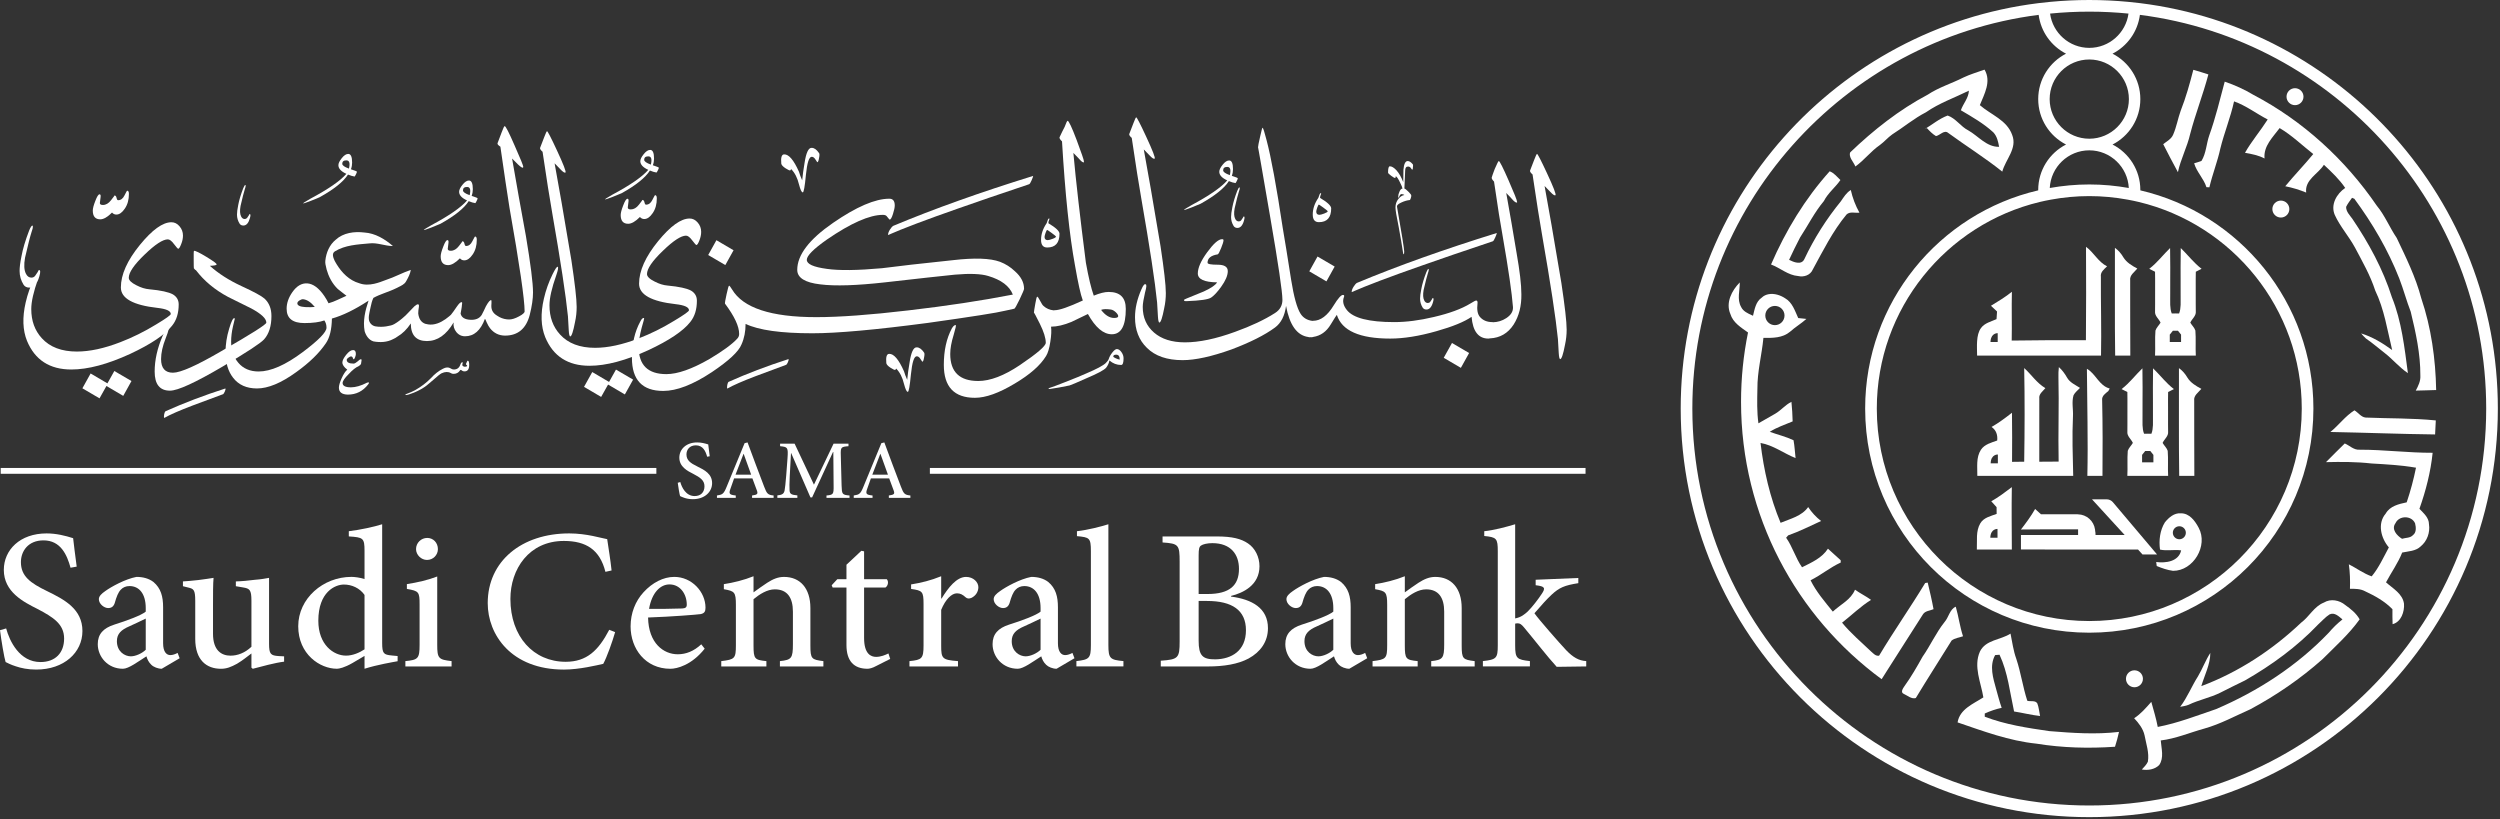 <svg width="644" height="211" viewBox="0 0 644 211" fill="none" xmlns="http://www.w3.org/2000/svg">
<rect x="0" y="0" width="644" height="211" fill="#333333" stroke="none"/>
<g clip-path="url(#clip0_548_6906)">
<path d="M148.548 79.066C148.548 80.34 148.423 81.633 148.126 82.973C147.657 85.434 147.235 86.664 146.895 86.664C146.704 86.664 146.575 86.152 146.513 85.137C146.384 82.973 146.302 81.742 146.302 81.484C145.77 76.184 144.411 67.254 142.227 54.715C141.61 51.234 140.786 46.035 139.766 39.098C139.259 38.652 139.044 38.312 139.13 38.082C139.341 37.465 139.704 36.555 140.192 35.324C140.571 34.305 140.825 33.797 140.911 33.797C141.083 33.797 141.931 35.43 143.458 38.719C145.153 42.367 145.895 44.277 145.665 44.445C145.45 44.574 145.005 44.316 144.349 43.598C144.157 43.383 143.669 42.875 142.864 42.07C143.841 47.289 145.282 55.625 147.192 67.059C148.083 73.019 148.548 77.031 148.548 79.066Z" fill="white"/>
<path d="M69.922 81.417C69.922 84.002 69.285 86.018 68.012 87.44C67.059 88.46 63.492 90.796 57.32 94.44C50.32 98.557 45.801 100.635 43.785 100.635C41.156 100.635 39.84 99.002 39.84 95.713C39.84 92.788 40.52 89.69 41.918 86.463C42.598 84.893 43.062 84.088 43.32 84.131C43.68 84.131 43.488 85.127 42.684 87.124C41.898 89.116 41.492 90.897 41.492 92.491C41.492 94.823 42.512 96.01 44.551 96.01C46.5 96.01 50.66 94.167 57.023 90.452C64.746 86.018 68.606 83.581 68.606 83.112C68.606 82.073 67.336 80.862 64.746 79.463C62.773 78.487 60.777 77.491 58.762 76.495C55.348 74.671 52.59 72.377 50.488 69.62C50.363 69.6 50.172 69.428 49.938 69.112C49.918 68.983 49.895 68.221 49.895 66.819C49.875 65.377 49.895 64.655 49.98 64.612C50.32 64.569 51.379 65.081 53.207 66.186C55.008 67.288 55.879 67.924 55.793 68.135C55.75 68.327 55.156 68.432 54.055 68.475C56.281 70.471 58.996 72.21 62.199 73.694C65.383 75.159 67.375 76.237 68.141 76.921C69.328 78.022 69.922 79.506 69.922 81.417Z" fill="white"/>
<path d="M10.133 71.203C9.594 73.117 8.742 74.09 7.559 74.09C6.902 74.09 6.406 73.852 6.078 73.356C5.391 72.25 5.047 71.07 5.047 69.797C5.047 68.898 5.195 67.656 5.523 66.059C5.883 64.098 6.543 61.898 7.484 59.445C7.844 58.547 8.145 58.102 8.352 58.102C8.426 58.129 8.473 58.234 8.473 58.398C8.473 58.684 8.367 59.117 8.156 59.684C7.77 60.867 7.199 63.098 6.453 66.371C6.125 68.195 6.199 69.59 6.691 70.531C7.02 71.188 7.484 71.516 8.098 71.516C8.457 71.516 8.77 71.383 9.023 71.086C9.176 70.875 9.398 70.547 9.699 70.098C9.848 69.738 9.969 69.559 10.059 69.559C10.418 69.559 10.461 70.098 10.133 71.203ZM47.133 60.688C47.133 61.387 46.984 62.129 46.664 62.914C46.367 63.68 46.113 64.082 45.902 64.082C45.797 64.082 45.434 63.68 44.82 62.875C44.227 62.066 43.695 61.66 43.23 61.66C41.957 61.66 39.961 62.957 37.246 65.586C34.531 68.195 33.172 70.191 33.172 71.551C33.172 72.184 33.832 72.844 35.168 73.5C36.312 74.098 37.414 74.434 38.477 74.519C41.445 74.793 43.461 75.242 44.543 75.836C45.52 76.43 46.031 77.277 46.031 78.422C46.031 80.648 45.477 82.477 44.332 83.894C42.508 86.231 38.902 88.648 33.555 91.152C27.742 93.824 22.672 95.184 18.363 95.184C12.809 95.184 8.988 92.723 6.953 87.801C5.848 85.062 5.723 81.773 6.613 77.914C7.121 75.707 7.863 73.606 8.859 71.59C9.539 70.234 9.965 69.598 10.176 69.684C10.387 69.766 10.281 70.488 9.793 71.891C8.648 75.137 8.055 77.699 8.055 79.609C8.055 82.625 8.945 85.125 10.77 87.121C12.848 89.41 15.863 90.559 19.809 90.559C23.117 90.559 26.852 89.75 31.008 88.141C34.105 86.949 37.16 85.445 40.176 83.602C42.719 82.07 43.992 81.18 43.992 80.883C43.992 80.098 42.848 79.566 40.555 79.312C34.277 78.613 31.137 76.852 31.137 74.055C31.137 70.742 32.77 67.094 36.059 63.062C39.219 59.199 41.914 57.25 44.16 57.25C44.949 57.25 45.648 57.59 46.242 58.289C46.836 58.969 47.133 59.773 47.133 60.688ZM33.867 98.156L31.746 101.977L27.418 99.434L25.637 102.613L21.223 100.027L23.344 96.207L27.672 98.754L29.453 95.57L33.867 98.156Z" fill="white"/>
<path d="M78.633 79.106C77.273 79.023 76.594 78.684 76.594 78.133C76.594 77.879 76.785 77.625 77.125 77.41C77.484 77.176 77.781 77.07 77.996 77.07C79.055 77.156 80.074 77.836 81.094 79.066C80.414 79.148 79.586 79.148 78.633 79.106ZM135.48 60.828C134.246 54.145 133.059 47.484 131.914 40.844C132.68 41.609 133.187 42.117 133.398 42.328C134.121 43.008 134.547 43.285 134.715 43.18C134.777 43.113 134.801 43.051 134.801 43.008C134.801 42.668 134.035 40.801 132.551 37.453C131.109 34.141 130.262 32.484 130.008 32.484C129.879 32.484 129.625 33.016 129.242 34.055C128.773 35.289 128.437 36.219 128.18 36.855C128.055 37.09 128.309 37.406 128.902 37.789C129.898 44.75 130.684 49.965 131.234 53.445C133.844 68.211 135.141 77.144 135.141 80.219C135.141 80.559 134.652 81.004 133.676 81.512C132.707 82.039 131.867 82.293 131.172 82.297C130.961 82.297 130.758 82.285 130.555 82.262C129.645 82.16 128.816 81.84 128.059 81.32C127.562 81.023 127.195 80.68 126.949 80.281C126.672 79.836 126.551 79.32 126.57 78.734C126.59 78.481 126.602 78.262 126.605 78.078C126.621 77.613 126.602 77.363 126.57 77.336C126.273 77.207 125.809 77.758 125.172 78.902C124.832 79.668 124.449 80.43 124.07 81.152C123.473 82.043 122.543 82.426 121.27 82.383C119.746 82.328 118.875 81.793 118.652 80.777C118.77 80.019 118.961 79.269 119 78.504C119.098 78.098 119.078 77.879 118.934 77.844C118.637 77.777 118.215 78.203 117.617 79.074C117.059 79.906 116.578 80.57 116.168 81.082C116.023 81.223 115.871 81.356 115.711 81.481C114.523 82.488 113.062 83.406 111.5 83.586C111.297 83.602 111.09 83.609 110.883 83.613C110.855 83.613 110.828 83.613 110.805 83.613C110.48 83.602 110.156 83.555 109.828 83.469C109.73 83.453 109.633 83.434 109.531 83.406C108.492 83.027 107.891 82.129 107.734 80.727C107.734 80.262 107.797 79.711 107.902 79.074C107.965 78.672 107.902 78.438 107.734 78.394C107.52 78.332 107.203 78.523 106.758 78.902C106.137 79.551 105.609 80.098 105.172 80.547C104.898 80.828 104.66 81.07 104.461 81.277C104.164 81.547 103.863 81.816 103.555 82.074C103.324 82.266 103.094 82.453 102.852 82.629C102.449 82.934 102.031 83.215 101.59 83.469C101.312 83.629 101.016 83.75 100.703 83.832C99.891 84.043 99.039 84.176 98.195 84.184C97.695 84.191 97.199 84.156 96.707 84.07C95.797 83.906 95.102 83.152 95.016 82.234C94.961 81.648 95.051 81.023 95.176 80.477C95.379 79.629 95.512 78.746 95.754 77.902C95.867 77.504 96.008 77.113 96.188 76.738C97.031 76.266 97.93 75.906 98.832 75.566C99.93 75.148 101.043 74.758 102.094 74.231C102.793 73.848 103.621 73.559 104.203 73C104.383 72.824 104.539 72.625 104.66 72.383C105.164 71.481 105.66 70.555 105.824 69.527C103.648 70.258 101.637 71.391 99.453 72.102C98.473 72.481 97.445 72.867 96.398 73.102C96.379 73.106 96.359 73.109 96.34 73.113C95.086 73.387 93.805 73.43 92.551 72.965C89.965 72.231 88.047 70.25 86.684 68.016C86.527 67.762 86.379 67.504 86.234 67.242C85.902 66.477 85.352 65.344 86.258 64.754C88.894 63.125 92.106 62.977 95.109 62.703C97.199 62.434 99.16 63.387 101.223 63.383C99.156 61.59 96.656 60.07 93.856 59.895C91.285 59.578 88.434 59.945 86.469 61.766C84.863 63.066 84.019 65.102 83.809 67.125C83.773 67.441 83.785 67.762 83.84 68.082C83.988 68.965 84.231 69.84 84.559 70.684C84.758 71.188 84.988 71.684 85.258 72.156C85.731 72.996 86.312 73.769 87.008 74.441C87.731 75.055 88.512 75.594 89.25 76.191C87.719 76.844 86.242 77.68 84.633 78.125C84.34 77.519 83.984 76.898 83.555 76.266C82.133 74.184 80.668 73.102 79.141 72.996C77.699 72.914 76.426 73.676 75.32 75.246C74.324 76.668 73.836 78.09 73.836 79.531C73.836 81.992 75.363 83.223 78.418 83.223C80.606 83.223 82.324 82.988 83.555 82.543C83.934 83.094 84.106 83.711 84.106 84.41C84.106 85.555 82.07 87.637 77.996 90.691C73.519 94.043 69.723 95.695 66.625 95.695C64.418 95.695 62.68 94.953 61.426 93.488C60.152 92.004 59.539 90.18 59.539 88.016C59.539 86.746 59.707 85.43 60.008 84.113C60.316 82.801 60.469 82.164 60.473 82.164C60.473 82.035 60.43 81.969 60.387 81.949C60.047 81.867 59.582 82.777 59.031 84.664C58.395 86.746 58.098 88.738 58.098 90.691C58.098 93.449 58.754 95.656 60.047 97.309C61.469 99.156 63.527 100.066 66.199 100.066C69.062 100.066 72.438 98.668 76.297 95.867C79.672 93.449 82.215 90.988 83.934 88.441C84.938 86.996 85.449 84.871 85.5 82.059C88.293 81.277 91.441 79.734 94.938 77.445C94.086 79.961 93.434 82.652 93.93 85.312C94.269 86.449 95.012 87.586 96.203 87.945C97.894 88.258 99.731 88.184 101.273 87.352C101.684 87.18 102.055 86.957 102.398 86.695C103.676 85.957 104.82 84.828 105.824 83.316C105.824 86.348 107.223 87.856 109.98 87.856C112.695 87.856 114.988 86.246 116.855 83.062C116.727 83.996 116.984 84.82 117.555 85.543C117.941 86.012 118.391 86.328 118.902 86.492C119.176 86.582 119.473 86.625 119.781 86.625C122.117 86.625 123.812 85.121 124.918 82.129C124.98 82.129 125.125 82.418 125.332 82.957C125.336 82.961 125.34 82.969 125.34 82.977C125.66 83.699 125.957 84.207 126.23 84.547C127.211 85.797 128.48 86.43 130.059 86.453C130.07 86.453 130.078 86.457 130.09 86.457C130.102 86.457 130.109 86.457 130.117 86.457C130.125 86.457 130.133 86.457 130.137 86.457C130.145 86.457 130.152 86.453 130.16 86.453C133.43 86.43 135.527 84.648 136.453 81.152C137.027 78.883 137.305 76.953 137.305 75.34C137.305 72.898 136.687 68.062 135.48 60.828Z" fill="white"/>
<path d="M64.371 56.211C64.019 57.465 63.461 58.098 62.691 58.098C62.262 58.098 61.938 57.941 61.723 57.617C61.273 56.898 61.047 56.125 61.047 55.293C61.047 54.707 61.145 53.895 61.359 52.848C61.594 51.566 62.023 50.133 62.641 48.527C62.875 47.941 63.07 47.648 63.207 47.648C63.258 47.668 63.285 47.734 63.285 47.844C63.285 48.027 63.219 48.312 63.082 48.684C62.828 49.457 62.457 50.914 61.965 53.055C61.75 54.246 61.801 55.156 62.121 55.773C62.34 56.203 62.641 56.418 63.043 56.418C63.277 56.418 63.48 56.328 63.648 56.133C63.746 55.996 63.891 55.781 64.09 55.488C64.184 55.254 64.266 55.137 64.32 55.137C64.559 55.137 64.586 55.488 64.371 56.211Z" fill="white"/>
<path d="M58.059 100.07C58.137 100.195 58.09 100.477 57.903 100.883C57.719 101.27 57.578 101.488 57.484 101.535C54.852 102.516 52.219 103.5 49.57 104.48C46.219 105.758 43.789 106.816 42.293 107.676C42.215 107.504 42.199 107.176 42.293 106.707C42.387 106.285 42.496 106.039 42.621 105.945C47.344 103.824 52.484 101.863 58.059 100.07Z" fill="white"/>
<path d="M91.945 44.238C91.945 44.359 91.851 44.586 91.671 44.949C91.491 45.297 91.386 45.477 91.339 45.477C90.839 45.402 90.28 45.234 89.648 44.965C88.472 46.805 86.038 48.754 82.366 50.793C82.066 50.945 81.296 51.262 80.058 51.742C78.82 52.215 78.171 52.441 78.081 52.395C78.05 52.32 78.683 51.91 80.011 51.156C84.573 48.723 87.655 46.594 89.226 44.781C87.866 44.164 87.171 43.426 87.171 42.547C87.171 42.062 87.46 41.461 88.046 40.734C88.62 40.012 89.179 39.648 89.71 39.648C90.37 39.648 90.706 40.387 90.706 41.883C90.706 42.457 90.612 43.031 90.401 43.605C91.429 43.938 91.945 44.148 91.945 44.238ZM89.89 43.426C90.222 42.02 90.011 41.309 89.226 41.309C88.53 41.309 88.167 41.598 88.167 42.184C88.167 42.609 88.741 43.016 89.89 43.426Z" fill="white"/>
<path d="M123.036 51.094C123.036 51.215 122.946 51.441 122.766 51.801C122.587 52.148 122.477 52.332 122.434 52.332C121.934 52.254 121.376 52.09 120.743 51.816C119.563 53.66 117.134 55.609 113.462 57.648C113.161 57.797 112.391 58.113 111.153 58.598C109.915 59.066 109.266 59.293 109.173 59.246C109.145 59.172 109.778 58.766 111.106 58.012C115.669 55.578 118.747 53.449 120.317 51.637C118.962 51.016 118.266 50.277 118.266 49.402C118.266 48.918 118.552 48.312 119.141 47.59C119.716 46.863 120.274 46.5 120.802 46.5C121.466 46.5 121.802 47.242 121.802 48.738C121.802 49.312 121.708 49.883 121.497 50.457C122.524 50.789 123.036 51.004 123.036 51.094ZM120.985 50.277C121.317 48.871 121.106 48.16 120.317 48.16C119.626 48.16 119.263 48.449 119.263 49.039C119.263 49.461 119.837 49.867 120.985 50.277Z" fill="white"/>
<path d="M120.867 94.023C120.867 95.109 120.465 95.668 119.664 95.668C119.344 95.668 119.07 95.559 118.836 95.336C118.719 95.242 118.598 95.266 118.492 95.43C118.113 96.008 117.559 96.305 116.848 96.305C116.566 96.305 116.316 96.246 116.129 96.106C115.488 95.727 114.699 95.727 113.754 96.152C113.34 96.375 112.629 96.941 111.625 97.852C111.047 98.324 110.48 98.809 109.922 99.293C109.004 100.004 107.902 100.617 106.637 101.141C105.609 101.551 104.91 101.766 104.555 101.766C104.465 101.766 104.402 101.742 104.402 101.672C104.496 101.578 104.687 101.48 104.945 101.387C105.422 101.223 106.082 100.937 106.922 100.512C108.469 99.637 109.828 98.609 110.996 97.418C111.957 96.352 112.984 95.547 114.094 94.992C114.863 94.578 115.523 94.543 116.082 94.898C116.328 95.086 116.602 95.184 116.898 95.184C117.703 95.184 118.258 94.805 118.551 94.023C118.703 93.551 118.895 93.301 119.129 93.301C119.191 93.301 119.215 93.375 119.18 93.539C119.082 93.894 119.059 94.094 119.129 94.168C119.344 94.449 119.676 94.543 120.102 94.414C120.383 94.356 120.422 94.223 120.195 94.023C120.027 93.93 119.992 93.785 120.102 93.586C120.289 93.137 120.406 92.914 120.48 92.914C120.738 92.914 120.867 93.277 120.867 94.023Z" fill="white"/>
<path d="M33.207 49.949C33.207 51.449 32.867 52.699 32.145 53.75C31.469 54.75 30.746 55.273 29.984 55.273C29.52 55.273 29.156 55.098 28.859 54.75C27.719 55.898 26.699 56.5 25.832 56.5C24.559 56.5 23.902 55.75 23.902 54.25C23.902 53.699 24.113 52.875 24.559 51.75C24.984 50.625 25.344 50.051 25.641 50.051C25.871 50.051 25.98 50.277 25.914 50.75C25.789 51.777 25.723 52.301 25.723 52.301C25.723 52.625 25.98 52.801 26.508 52.801C27.273 52.801 27.969 52.398 28.605 51.574C29.242 50.777 29.539 50.352 29.477 50.352C29.75 50.352 29.941 50.551 30.027 50.977C30.113 51.375 30.238 51.574 30.43 51.574C31.109 51.574 31.66 51.176 32.062 50.352C32.465 49.551 32.695 49.125 32.762 49.125C33.059 49.125 33.207 49.402 33.207 49.949Z" fill="white"/>
<path d="M122.82 61.75C122.82 63.246 122.48 64.496 121.762 65.547C121.086 66.547 120.363 67.07 119.602 67.07C119.133 67.07 118.773 66.894 118.477 66.547C117.332 67.695 116.316 68.297 115.445 68.297C114.176 68.297 113.52 67.547 113.52 66.047C113.52 65.496 113.73 64.672 114.176 63.547C114.598 62.422 114.961 61.848 115.258 61.848C115.488 61.848 115.594 62.074 115.531 62.547C115.406 63.57 115.34 64.098 115.34 64.098C115.34 64.422 115.594 64.598 116.125 64.598C116.887 64.598 117.59 64.195 118.223 63.371C118.859 62.57 119.156 62.145 119.09 62.145C119.367 62.145 119.559 62.348 119.645 62.77C119.727 63.172 119.855 63.371 120.047 63.371C120.723 63.371 121.273 62.973 121.68 62.145C122.078 61.348 122.313 60.922 122.379 60.922C122.672 60.922 122.82 61.199 122.82 61.75Z" fill="white"/>
<path d="M94.832 99.031C93.488 100.777 91.742 101.652 89.586 101.652C88.07 101.617 87.301 101.016 87.301 99.852C87.301 99.305 87.531 98.523 87.992 97.469C88.504 96.34 88.996 95.594 89.461 95.231C88.629 94.594 88.195 93.973 88.195 93.371C88.195 92.883 88.519 92.227 89.168 91.406C89.816 90.59 90.418 90.172 90.973 90.172C91.438 90.172 91.668 90.516 91.668 91.207C91.668 91.406 91.606 91.68 91.465 92.047C91.344 92.371 91.219 92.555 91.094 92.555C91.019 92.516 90.957 92.406 90.91 92.262C90.836 91.973 90.664 91.809 90.402 91.809C90.277 91.809 90.078 91.898 89.769 92.117C89.477 92.301 89.32 92.5 89.32 92.699C89.32 93.336 89.906 93.664 91.094 93.664C91.344 93.664 91.731 93.445 92.238 93.012C92.578 92.664 92.84 92.5 93.055 92.555C93.18 92.555 93.164 92.953 92.996 93.754C92.918 93.938 92.699 94.137 92.363 94.34C91.652 94.629 90.801 95.301 89.832 96.356C88.781 97.394 88.258 98.16 88.258 98.668C88.258 99.394 88.965 99.777 90.402 99.777C91.574 99.777 92.949 99.394 94.508 98.594C94.754 98.504 94.922 98.469 95.016 98.523C95.094 98.613 95.047 98.777 94.832 99.031Z" fill="white"/>
<path d="M300.319 75.492C300.319 76.766 300.194 78.059 299.898 79.394C299.429 81.856 299.007 83.086 298.663 83.086C298.476 83.086 298.347 82.578 298.284 81.559C298.155 79.394 298.069 78.164 298.069 77.91C297.542 72.606 296.183 63.676 293.999 51.137C293.382 47.656 292.558 42.461 291.538 35.523C291.026 35.078 290.816 34.738 290.901 34.508C291.112 33.891 291.476 32.977 291.964 31.746C292.343 30.73 292.597 30.219 292.683 30.219C292.855 30.219 293.702 31.852 295.23 35.141C296.925 38.789 297.667 40.699 297.437 40.871C297.222 40.996 296.776 40.742 296.12 40.02C295.929 39.809 295.441 39.301 294.636 38.492C295.612 43.715 297.054 52.051 298.964 63.484C299.855 69.445 300.319 73.453 300.319 75.492Z" fill="white"/>
<path d="M286.992 81.906C285.824 81.906 284.699 81.207 283.641 79.828C284.191 79.594 285.039 79.574 286.188 79.742C286.59 79.805 286.992 80.039 287.414 80.422C287.84 80.824 288.051 81.164 288.051 81.441C288.051 81.758 287.691 81.906 286.992 81.906ZM285.59 75.203C284.586 75.203 283.293 75.523 281.754 76.16C281.09 74.309 280.41 71.5 279.727 67.691C278.219 55.898 277.137 46.457 276.5 39.391C277.266 40.199 277.73 40.668 277.898 40.836C278.539 41.598 278.961 41.918 279.215 41.809V41.555C279.215 41.219 278.578 39.391 277.352 36.082C276.098 32.773 275.312 31.117 275.016 31.117C274.887 31.117 274.633 31.648 274.254 32.688C273.914 33.324 273.469 34.219 272.938 35.363C272.871 35.617 273.105 35.977 273.574 36.422C274.379 49.918 275.48 60.586 276.926 68.414C277.719 72.977 278.379 75.93 278.895 77.285C278.91 77.328 278.918 77.367 278.93 77.41C275.301 79.086 272.906 79.91 271.719 79.91C271.609 79.91 271.512 79.93 271.414 79.949C270.367 79.832 269.52 79.461 268.84 78.84C268.605 78.668 268.289 78.203 267.906 77.438C267.566 76.762 267.312 76.422 267.184 76.422C267.059 76.422 266.887 77.059 266.676 78.332C266.441 79.602 266.336 80.367 266.336 80.578C266.336 80.406 266.844 81.363 267.863 83.398C268.883 85.457 269.391 87.094 269.391 88.301C269.391 89.129 267.145 91.059 262.688 94.07C258.637 96.785 255.07 98.144 251.996 98.144C247.18 98.144 244.781 95.809 244.781 91.184C244.781 89.785 245.078 88.133 245.672 86.223C246.141 84.609 246.309 83.805 246.266 83.805C245.969 83.637 245.629 83.887 245.207 84.566C243.805 87.199 243.129 90.336 243.129 93.984C243.129 99.652 245.801 102.473 251.145 102.473C253.926 102.473 257.34 101.242 261.371 98.824C265.316 96.488 268.012 94.113 269.477 91.695C269.941 90.953 270.305 89.742 270.559 88.066C270.832 86.375 270.875 85.086 270.75 84.152C272.328 84.144 274.07 83.723 276.004 82.926C277.422 82.246 278.844 81.566 280.246 80.887C282.176 84.367 284.234 86.106 286.398 86.106C288.816 86.106 290.004 83.922 290.004 79.574C290.004 76.644 288.52 75.203 285.59 75.203Z" fill="white"/>
<path d="M188.965 64.465L184.551 61.875L182.43 65.695L186.844 68.281L188.965 64.465Z" fill="white"/>
<path d="M261.422 69.856C260.316 68.797 259.043 67.992 257.602 67.438C255.055 66.504 251.023 66.379 245.508 67.016C237.363 67.863 231.254 68.562 227.18 69.094C220.816 69.668 216.086 69.711 213.008 69.262C209.551 68.797 207.832 68.031 207.832 66.93C207.832 65.867 209.57 64.129 213.008 61.711C219.184 57.469 223.996 55.348 227.434 55.348C227.922 55.348 228.238 55.473 228.41 55.688C228.879 56.281 229.133 56.578 229.176 56.578C229.43 56.578 229.727 56.09 230.023 55.133C230.34 54.16 230.488 53.438 230.488 52.93C230.488 51.762 230.023 51.188 229.09 51.188C225.441 51.188 220.602 53.266 214.578 57.426C208.426 61.668 205.371 65.699 205.371 69.519C205.371 71.555 207.363 72.805 211.312 73.254C215.129 73.738 220.668 73.547 227.902 72.742C236.641 71.746 242.668 71.086 245.977 70.75C249.859 70.41 252.723 70.535 254.547 71.086C257.922 72.086 260.039 73.676 260.91 75.883C252.848 77.453 243.875 78.809 234.012 79.957C224.125 81.125 216.234 81.695 210.336 81.695C210.316 81.695 210.297 81.699 210.277 81.703C210.258 81.699 210.242 81.695 210.223 81.695C198.617 81.695 191.406 79.32 188.582 74.566C188.18 73.91 187.926 73.59 187.82 73.59C187.691 73.59 187.48 74.336 187.16 75.816C186.82 77.305 186.715 78.109 186.758 78.215C189.199 81.481 190.406 84.07 190.406 86.023C190.406 86.512 190.238 86.914 189.898 87.254C188.625 88.652 186.25 90.394 182.77 92.473C178.23 95.082 174.539 96.375 171.652 96.375C166.902 96.375 164.527 94.043 164.527 89.418C164.527 88.016 164.781 86.363 165.289 84.453C165.777 82.84 165.969 81.992 165.926 81.949C165.605 81.82 165.289 82.117 164.949 82.797C163.508 85.43 162.785 88.566 162.785 92.219C162.785 97.883 165.48 100.703 170.848 100.703C174.328 100.703 178.508 99.09 183.363 95.867C187.734 92.938 190.281 90.562 191.004 88.738C191.723 87.148 192.062 85.387 192.062 83.434C195.434 85.047 201.164 85.852 209.246 85.852C209.25 85.852 209.254 85.852 209.262 85.852C209.266 85.852 209.27 85.852 209.273 85.852C215.617 85.852 225.523 84.961 239.02 83.18C250.305 81.59 256.945 80.551 258.918 80.043C259.742 79.871 260.527 79.699 261.25 79.531C261.422 79.531 261.887 78.727 262.648 77.133C263.414 75.523 263.797 74.609 263.797 74.398C263.797 72.742 262.988 71.234 261.422 69.856Z" fill="white"/>
<path d="M163.09 97.793L160.965 101.609L156.641 99.062L154.855 102.246L150.445 99.656L152.566 95.84L156.895 98.387L158.676 95.203" fill="white"/>
<path d="M180.621 59.727C180.621 60.426 180.472 61.168 180.156 61.957C179.859 62.719 179.601 63.121 179.39 63.121C179.285 63.121 178.925 62.719 178.308 61.91C177.714 61.105 177.183 60.703 176.718 60.703C175.445 60.703 173.449 61.996 170.734 64.629C168.019 67.238 166.664 69.231 166.664 70.59C166.664 71.227 167.32 71.883 168.656 72.539C169.8 73.133 170.906 73.473 171.964 73.559C174.937 73.836 176.953 74.281 178.035 74.875C179.011 75.469 179.519 76.316 179.519 77.461C179.519 79.688 178.968 81.516 177.82 82.938C175.996 85.269 172.39 87.688 167.043 90.191C161.23 92.863 156.16 94.223 151.855 94.223C146.296 94.223 142.476 91.762 140.441 86.84C139.339 84.102 139.211 80.812 140.101 76.953C140.609 74.746 141.355 72.644 142.351 70.629C143.031 69.273 143.453 68.637 143.664 68.723C143.878 68.809 143.773 69.527 143.285 70.93C142.14 74.172 141.546 76.742 141.546 78.648C141.546 81.664 142.437 84.164 144.261 86.16C146.339 88.453 149.351 89.598 153.296 89.598C156.605 89.598 160.339 88.789 164.5 87.18C167.597 85.992 170.652 84.484 173.664 82.637C176.211 81.109 177.48 80.219 177.48 79.922C177.48 79.137 176.336 78.609 174.046 78.352C167.765 77.652 164.625 75.891 164.625 73.09C164.625 69.781 166.261 66.133 169.546 62.102C172.711 58.242 175.402 56.289 177.652 56.289C178.437 56.289 179.136 56.629 179.73 57.332C180.324 58.008 180.621 58.816 180.621 59.727Z" fill="white"/>
<path d="M266.145 45.312C266.145 45.438 266.02 45.809 265.742 46.449C265.477 47.07 265.258 47.414 265.086 47.461C257.469 50.016 251.422 52.074 246.953 53.66C238.477 56.621 232.418 58.926 228.758 60.547C228.758 60.141 228.91 59.676 229.238 59.16C229.551 58.664 229.848 58.336 230.098 58.18C240.566 53.801 252.578 49.516 266.145 45.312Z" fill="white"/>
<path d="M203.117 92.5C203.191 92.625 203.144 92.906 202.961 93.312C202.773 93.699 202.632 93.918 202.539 93.965C199.906 94.945 197.273 95.93 194.625 96.91C191.273 98.188 188.843 99.246 187.351 100.102C187.269 99.934 187.257 99.606 187.351 99.137C187.441 98.719 187.55 98.469 187.675 98.375C192.398 96.254 197.539 94.293 203.117 92.5Z" fill="white"/>
<path d="M289.429 92.293C289.429 93.438 289.23 94.016 288.808 94.016C287.679 94.016 286.679 93.633 285.788 92.859C285.675 93.508 285.394 94.129 284.94 94.723C284.405 95.344 282.683 96.258 279.776 97.484C277.39 98.562 275.968 99.152 275.515 99.293C273.581 99.703 271.901 100 270.491 100.195H270.179C270.108 100.168 270.081 100.129 270.124 100.086C270.124 100.012 270.21 99.957 270.405 99.914C270.913 99.773 272.241 99.266 274.413 98.418C276.87 97.461 278.659 96.727 279.776 96.219C282.487 95.074 284.179 94.172 284.858 93.508C285.253 93.109 285.507 92.773 285.616 92.465C285.761 91.953 286.069 91.402 286.534 90.812C286.987 90.219 287.382 89.922 287.706 89.922C288.116 89.922 288.511 90.176 288.878 90.699C289.245 91.207 289.429 91.742 289.429 92.293ZM288.44 92.633C288.44 91.785 288.144 91.363 287.538 91.363C287.03 91.363 286.776 91.531 286.776 91.871C286.776 91.941 286.972 92.082 287.382 92.277C287.776 92.477 288.132 92.59 288.44 92.633Z" fill="white"/>
<path d="M169.718 43.207C169.718 43.332 169.628 43.559 169.444 43.918C169.265 44.266 169.159 44.445 169.112 44.445C168.616 44.371 168.058 44.207 167.421 43.934C166.245 45.773 163.812 47.727 160.144 49.766C159.839 49.914 159.069 50.23 157.831 50.715C156.593 51.184 155.944 51.41 155.855 51.363C155.823 51.289 156.46 50.879 157.788 50.125C162.347 47.691 165.429 45.562 166.999 43.754C165.64 43.133 164.944 42.395 164.944 41.516C164.944 41.031 165.234 40.43 165.823 39.707C166.394 38.98 166.952 38.617 167.484 38.617C168.148 38.617 168.48 39.355 168.48 40.852C168.48 41.426 168.39 42 168.175 42.574C169.202 42.906 169.718 43.117 169.718 43.207ZM167.663 42.395C167.995 40.988 167.784 40.277 166.999 40.277C166.304 40.277 165.941 40.566 165.941 41.156C165.941 41.578 166.515 41.984 167.663 42.395Z" fill="white"/>
<path d="M169.195 51.098C169.195 52.598 168.855 53.848 168.133 54.898C167.457 55.895 166.734 56.422 165.973 56.422C165.508 56.422 165.145 56.246 164.848 55.895C163.703 57.047 162.687 57.645 161.82 57.645C160.547 57.645 159.891 56.895 159.891 55.395C159.891 54.848 160.102 54.023 160.547 52.898C160.973 51.773 161.332 51.199 161.629 51.199C161.859 51.199 161.969 51.422 161.902 51.898C161.777 52.922 161.715 53.445 161.715 53.445C161.715 53.773 161.969 53.945 162.496 53.945C163.262 53.945 163.961 53.547 164.594 52.723C165.23 51.922 165.527 51.496 165.465 51.496C165.738 51.496 165.93 51.699 166.016 52.121C166.102 52.523 166.227 52.723 166.418 52.723C167.098 52.723 167.648 52.324 168.051 51.496C168.453 50.699 168.684 50.273 168.75 50.273C169.047 50.273 169.195 50.547 169.195 51.098Z" fill="white"/>
<path d="M210.98 39.424C211.129 39.596 211.129 40.026 210.98 40.733C210.871 41.424 210.726 41.787 210.523 41.787C210.523 41.787 210.379 41.572 210.07 41.1C209.777 40.627 209.468 40.389 209.101 40.389C208.41 40.389 207.918 41.916 207.605 45.014C207.316 48.092 207.043 49.615 206.785 49.553C206.492 49.553 206.183 48.885 205.82 47.51C205.418 45.83 204.742 44.498 203.793 43.553C203.757 43.658 203.683 43.768 203.574 43.897C203.429 43.959 203.027 43.787 202.336 43.338C201.679 42.904 201.312 42.498 201.257 42.154C201.113 40.561 201.351 39.768 202.007 39.768C203.191 39.725 204.468 41.209 205.82 44.26C206.004 44.904 206.273 45.639 206.64 46.455C206.785 44.99 206.984 43.529 207.242 42.045C207.644 39.358 208.261 38.026 209.101 38.088C209.742 38.088 210.359 38.518 210.98 39.424Z" fill="white"/>
<path d="M238.035 90.811C238.18 90.983 238.18 91.412 238.035 92.124C237.926 92.811 237.781 93.178 237.578 93.178C237.578 93.178 237.434 92.963 237.121 92.487C236.832 92.014 236.52 91.78 236.156 91.78C235.465 91.78 234.973 93.307 234.66 96.401C234.367 99.479 234.094 101.006 233.84 100.94C233.547 100.94 233.238 100.276 232.871 98.897C232.473 97.221 231.797 95.885 230.848 94.94C230.813 95.049 230.738 95.155 230.629 95.284C230.484 95.35 230.082 95.178 229.391 94.725C228.73 94.295 228.367 93.885 228.313 93.541C228.168 91.952 228.402 91.155 229.063 91.155C230.246 91.112 231.523 92.596 232.871 95.651C233.055 96.295 233.328 97.026 233.695 97.842C233.84 96.381 234.039 94.92 234.297 93.436C234.695 90.745 235.316 89.412 236.156 89.479C236.797 89.479 237.414 89.909 238.035 90.811Z" fill="white"/>
<path d="M272.926 60.203C272.926 62.559 271.879 63.758 269.758 63.758C268.711 63.758 268.176 63.113 268.176 61.785C268.176 60.332 268.656 58.895 269.613 57.5C269.852 56.688 270.055 56.281 270.203 56.281C270.352 56.281 270.387 56.375 270.273 56.598C270.129 56.93 270.055 57.238 270.055 57.5C271.969 58.641 272.926 59.543 272.926 60.203ZM272.023 60.957C272.023 60.867 271.656 60.555 270.922 60.02C270.203 59.504 269.816 59.227 269.758 59.227C269.668 59.227 269.52 59.469 269.34 59.98C269.172 60.477 269.078 60.828 269.078 61.031C269.078 61.582 269.355 61.859 269.906 61.859C270.145 61.859 270.551 61.75 271.141 61.527C271.73 61.309 272.023 61.105 272.023 60.957Z" fill="white"/>
<path d="M403.571 84.91C403.571 86.184 403.442 87.481 403.145 88.816C402.681 91.277 402.255 92.508 401.915 92.508C401.724 92.508 401.599 92 401.532 90.981C401.407 88.816 401.321 87.586 401.321 87.332C400.79 82.027 399.434 73.098 397.247 60.559C396.634 57.082 395.806 51.883 394.786 44.945C394.278 44.5 394.063 44.16 394.149 43.926C394.364 43.309 394.724 42.398 395.212 41.168C395.595 40.148 395.849 39.641 395.934 39.641C396.102 39.641 396.95 41.273 398.477 44.562C400.177 48.211 400.919 50.121 400.684 50.293C400.474 50.418 400.028 50.164 399.372 49.441C399.181 49.23 398.688 48.723 397.884 47.914C398.86 53.133 400.302 61.473 402.212 72.906C403.102 78.867 403.571 82.875 403.571 84.91Z" fill="white"/>
<path d="M343.809 68.664L339.395 66.078L337.273 69.894L341.688 72.484L343.809 68.664Z" fill="white"/>
<path d="M371.906 92.168L376.32 94.758L378.441 90.938L374.031 88.352L371.906 92.168Z" fill="white"/>
<path d="M390.676 65.195C389.824 60.043 388.938 54.887 388.004 49.711C388.828 50.539 389.316 51.066 389.488 51.277C390.121 52.004 390.547 52.277 390.801 52.172V52.004C390.801 51.621 390.059 49.773 388.598 46.441C387.152 43.133 386.305 41.48 386.094 41.48C385.965 41.48 385.625 42.18 385.031 43.559C384.629 44.621 384.375 45.34 384.27 45.723C384.203 45.957 384.418 46.316 384.863 46.781C385.797 53.273 386.559 57.984 387.109 60.953C388.598 69.481 389.465 75.527 389.742 79.113C389.805 80.219 389.211 81.172 388.004 81.957C386.949 82.644 385.82 82.981 384.617 83.012C384.559 82.988 384.496 82.973 384.426 82.973C383.066 82.973 382.008 82.527 381.242 81.656C380.605 80.918 380.414 79.75 380.605 78.18C380.668 77.672 380.543 77.414 380.266 77.414C380.098 77.414 379.586 77.672 378.781 78.18C376.488 79.582 373.352 80.723 369.363 81.656C365.629 82.551 362.215 82.973 359.137 82.973C352.648 82.973 348.598 81.934 346.961 79.879C346.027 78.711 345.773 77.586 346.199 76.523C346.348 76.144 346.242 75.973 345.945 75.973C345.457 75.973 344.672 76.863 343.57 78.648C341.957 81.32 340.176 82.637 338.266 82.637C338.191 82.637 338.129 82.652 338.062 82.66C336.715 82.488 335.695 81.875 335.02 80.809C334.105 79.363 333.301 76.461 332.602 72.109C331.668 66.129 330.945 61.672 330.438 58.746C328.824 48.012 327.426 40.48 326.277 36.133C325.727 33.969 325.387 32.906 325.219 32.906C325.152 32.906 324.941 33.691 324.602 35.219C324.242 36.766 324.07 37.68 324.07 37.953C324.07 37.785 325.133 43.789 327.211 55.945C329.312 68.121 330.352 75.207 330.352 77.246C330.352 78.688 329.715 79.832 328.441 80.637C325.727 82.379 322.289 83.988 318.176 85.473C313.188 87.301 308.883 88.191 305.234 88.191C301.859 88.191 299.207 87.344 297.277 85.668C295.324 83.969 294.371 81.781 294.371 79.066C294.371 78.238 294.586 76.988 294.965 75.336C295.348 74 295.391 73.301 295.137 73.258C294.84 73.043 294.477 73.488 294.031 74.527C292.93 77.031 292.379 79.43 292.379 81.742C292.379 85.008 293.395 87.617 295.434 89.594C297.555 91.715 300.629 92.773 304.641 92.773C307.93 92.773 312.129 91.84 317.238 90.016C322.059 88.191 325.789 86.324 328.441 84.371C330.012 83.207 330.945 81.359 331.285 78.812C332.199 83.754 334.113 86.402 337.008 86.812C337.078 86.856 337.156 86.879 337.246 86.879C337.344 86.879 337.438 86.863 337.531 86.859C337.629 86.863 337.723 86.875 337.82 86.875C337.988 86.875 338.145 86.844 338.289 86.793C340.172 86.508 341.687 85.441 342.805 83.566C343.801 81.914 344.332 81.109 344.375 81.109C345.648 85.18 350.227 87.219 358.117 87.219H358.121C361.602 87.219 365.586 86.582 370.039 85.309C374.18 84.141 377.191 82.91 379.078 81.617C379.395 85.348 380.84 87.219 383.406 87.219C383.551 87.219 383.684 87.195 383.809 87.164C386.402 87.047 388.441 85.863 389.91 83.609C391.313 81.402 391.949 78.797 391.906 75.805C391.906 73.301 391.48 69.777 390.676 65.195Z" fill="white"/>
<path d="M305.801 77.57C309.195 77.441 311.273 77.144 311.992 76.656C312.738 76.148 313.586 75.234 314.539 73.922C315.707 72.309 316.277 70.949 316.277 69.848C316.277 68.746 315.41 68.191 313.672 68.191C311.93 68.191 311.062 68.023 311.062 67.684C311.062 66.516 311.953 65.797 313.691 65.519C313.863 65.457 314.156 64.926 314.562 63.906C314.984 62.891 315.176 62.211 315.176 61.871C315.176 61.699 315.051 61.617 314.797 61.617C313.883 61.617 312.609 62.742 310.996 64.945C309.363 67.176 308.559 69 308.559 70.441C308.559 71.926 310.211 72.691 313.523 72.734C313.141 73.41 312.016 74.195 310.129 75.066C308.684 75.641 307.199 76.254 305.672 76.891C305.203 77.059 304.992 77.211 304.992 77.316C304.992 77.551 305.27 77.613 305.801 77.57Z" fill="white"/>
<path d="M320.449 56.828C320.098 58.082 319.539 58.715 318.766 58.715C318.336 58.715 318.016 58.559 317.797 58.238C317.348 57.516 317.125 56.742 317.125 55.91C317.125 55.324 317.223 54.512 317.438 53.465C317.672 52.184 318.102 50.75 318.719 49.145C318.953 48.559 319.148 48.266 319.285 48.266C319.336 48.285 319.363 48.352 319.363 48.461C319.363 48.645 319.297 48.93 319.156 49.305C318.902 50.074 318.531 51.531 318.043 53.672C317.828 54.863 317.879 55.773 318.199 56.391C318.414 56.82 318.719 57.035 319.117 57.035C319.352 57.035 319.559 56.945 319.723 56.75C319.824 56.613 319.969 56.398 320.164 56.105C320.262 55.871 320.34 55.754 320.398 55.754C320.633 55.754 320.664 56.105 320.449 56.828Z" fill="white"/>
<path d="M369.137 77.844C368.785 79.098 368.227 79.731 367.453 79.731C367.023 79.731 366.703 79.574 366.488 79.254C366.035 78.531 365.812 77.758 365.812 76.926C365.812 76.34 365.91 75.527 366.125 74.484C366.359 73.199 366.789 71.766 367.406 70.16C367.641 69.574 367.836 69.281 367.973 69.281C368.023 69.301 368.051 69.367 368.051 69.477C368.051 69.66 367.984 69.945 367.848 70.316C367.594 71.09 367.219 72.547 366.73 74.688C366.516 75.879 366.566 76.789 366.887 77.406C367.102 77.836 367.406 78.051 367.809 78.051C368.039 78.051 368.246 77.961 368.414 77.766C368.512 77.629 368.656 77.414 368.852 77.121C368.949 76.887 369.031 76.769 369.09 76.769C369.324 76.769 369.352 77.121 369.137 77.844Z" fill="white"/>
<path d="M385.582 60.016C385.582 60.141 385.457 60.516 385.18 61.152C384.914 61.777 384.695 62.121 384.523 62.164C376.906 64.719 370.859 66.777 366.391 68.367C357.914 71.328 351.855 73.633 348.191 75.25C348.191 74.848 348.348 74.379 348.676 73.867C348.988 73.367 349.281 73.039 349.531 72.883C360.004 68.508 372.016 64.223 385.582 60.016Z" fill="white"/>
<path d="M318.859 45.926C318.859 46.047 318.769 46.273 318.589 46.637C318.405 46.984 318.3 47.164 318.253 47.164C317.757 47.09 317.198 46.922 316.562 46.652C315.386 48.492 312.952 50.441 309.284 52.48C308.98 52.633 308.21 52.949 306.972 53.434C305.734 53.902 305.085 54.129 304.995 54.082C304.964 54.008 305.597 53.598 306.929 52.844C311.487 50.41 314.569 48.281 316.14 46.473C314.78 45.852 314.085 45.113 314.085 44.234C314.085 43.754 314.374 43.148 314.964 42.422C315.534 41.699 316.093 41.336 316.624 41.336C317.288 41.336 317.62 42.074 317.62 43.57C317.62 44.145 317.53 44.719 317.319 45.293C318.343 45.625 318.859 45.836 318.859 45.926ZM316.804 45.113C317.136 43.707 316.925 42.996 316.14 42.996C315.444 42.996 315.085 43.285 315.085 43.875C315.085 44.297 315.655 44.703 316.804 45.113Z" fill="white"/>
<path d="M363.93 42.32C364.027 42.434 364.027 42.824 363.93 43.504C363.867 43.766 363.758 43.777 363.586 43.504C363.363 43.098 363.07 42.898 362.727 42.898C362.227 42.898 361.969 43.242 361.969 43.965C361.906 45.266 361.848 46.809 361.773 48.586C361.934 48.586 362.262 48.832 362.754 49.324C363.242 49.812 363.5 50.133 363.535 50.289C363.563 50.492 363.535 50.754 363.414 51.07C363.305 51.375 363.219 51.531 363.145 51.531C362.445 51.602 361.711 51.82 360.953 52.18C360.195 52.527 359.824 52.875 359.863 53.207C361.102 60.281 361.723 64.148 361.723 64.785C361.723 65.262 361.676 65.508 361.578 65.508C361.516 65.477 361.469 65.348 361.43 65.133C361.211 63.559 360.816 61.293 360.281 58.344C359.742 55.746 359.473 54.117 359.473 53.438C359.473 52.613 359.715 51.879 360.23 51.242C360.648 50.695 361.16 50.348 361.773 50.23C361.613 50.09 361.367 50 361.039 50C360.828 50 360.656 50.16 360.523 50.477C360.402 50.797 360.305 50.953 360.23 50.953C360.203 50.953 360.18 50.867 360.18 50.664C360.18 50.262 360.281 49.855 360.477 49.426C360.695 48.875 360.965 48.586 361.281 48.586C361.258 48.324 361.051 47.805 360.672 47.055C360.254 46.16 359.887 45.598 359.57 45.383C359.508 45.699 359.445 45.871 359.371 45.871C359.25 45.871 358.906 45.684 358.367 45.281C357.828 44.891 357.562 44.617 357.562 44.457C357.562 43.387 357.707 42.84 358.027 42.84C358.516 42.84 359.078 43.172 359.715 43.852C360.414 44.633 361 45.672 361.48 46.941V46.883C361.48 46.246 361.492 45.207 361.527 43.734C361.652 42.234 362.02 41.484 362.629 41.484C363.035 41.484 363.465 41.758 363.93 42.32Z" fill="white"/>
<path d="M342.914 53.68C342.914 56.035 341.867 57.23 339.75 57.23C338.699 57.23 338.164 56.586 338.164 55.262C338.164 53.809 338.645 52.371 339.602 50.973C339.844 50.16 340.043 49.758 340.191 49.758C340.34 49.758 340.375 49.852 340.266 50.07C340.117 50.402 340.043 50.715 340.043 50.973C341.957 52.113 342.914 53.016 342.914 53.68ZM342.016 54.434C342.016 54.34 341.645 54.027 340.91 53.492C340.191 52.98 339.805 52.703 339.75 52.703C339.656 52.703 339.512 52.941 339.324 53.457C339.16 53.953 339.066 54.305 339.066 54.508C339.066 55.059 339.344 55.336 339.895 55.336C340.137 55.336 340.539 55.227 341.129 55.004C341.719 54.781 342.016 54.582 342.016 54.434Z" fill="white"/>
<path d="M239.535 122.047H408.434V120.547H239.535V122.047Z" fill="white"/>
<path d="M0.18 122.047H169.078V120.547H0.18V122.047Z" fill="white"/>
<path d="M182.16 117.652C181.781 116.273 181.105 114.719 179.254 114.719C177.609 114.719 176.832 115.879 176.832 117.051C176.832 118.566 177.848 119.297 179.637 120.164C181.5 121.074 183.438 122.09 183.438 124.453C183.438 126.758 181.473 128.59 178.477 128.59C177.566 128.59 176.832 128.43 176.273 128.238C175.719 128.062 175.41 127.887 175.188 127.785C175.039 127.359 174.719 125.406 174.586 124.363L175.246 124.172C175.613 125.539 176.687 127.785 178.934 127.785C180.531 127.785 181.473 126.801 181.473 125.258C181.473 123.703 180.297 122.969 178.621 122.09C177.098 121.324 174.996 120.254 174.996 117.891C174.996 115.746 176.73 113.969 179.594 113.969C180.637 113.969 181.617 114.219 182.441 114.484C182.527 115.246 182.633 116.129 182.824 117.535" fill="white"/>
<path d="M191.574 116.922H191.527C190.824 118.695 190.133 120.531 189.473 122.266H193.496L191.574 116.922ZM193.73 128.254V127.637C195.094 127.445 195.285 127.254 194.992 126.391C194.684 125.539 194.289 124.465 193.816 123.23H189.105C188.738 124.219 188.445 125.055 188.164 125.902C187.695 127.211 187.871 127.461 189.531 127.637V128.254H184.688V127.637C186.109 127.418 186.422 127.27 187.199 125.359L191.809 114.16L192.57 113.969C193.98 117.773 195.391 121.59 196.844 125.359C197.547 127.254 197.855 127.488 199.281 127.637V128.254" fill="white"/>
<path d="M212.902 128.258V127.641C214.68 127.465 214.77 127.32 214.738 125.059L214.664 116.441H214.578L209.203 128.125H208.766L203.816 116.734H203.758L203.434 122.766C203.348 124.543 203.348 125.453 203.391 126.305C203.434 127.32 203.949 127.465 205.402 127.613V128.258H200.246V127.613C201.512 127.492 201.938 127.187 202.113 126.336C202.23 125.586 202.363 124.66 202.539 122.355L202.863 118.039C203.055 115.25 202.922 115.133 200.953 114.941V114.297H204.695L209.672 124.852L214.723 114.297H218.57V114.941C216.648 115.102 216.516 115.176 216.59 117.305L216.793 125.059C216.867 127.32 216.926 127.465 218.836 127.641V128.258" fill="white"/>
<path d="M226.805 116.922H226.762C226.059 118.695 225.367 120.531 224.707 122.266H228.73L226.805 116.922ZM228.965 128.254V127.637C230.328 127.445 230.52 127.254 230.227 126.391C229.918 125.539 229.523 124.465 229.051 123.23H224.34C223.973 124.219 223.68 125.055 223.398 125.902C222.93 127.211 223.105 127.461 224.766 127.637V128.254H219.922V127.637C221.344 127.418 221.652 127.27 222.43 125.359L227.039 114.16L227.805 113.969C229.215 117.773 230.621 121.59 232.078 125.359C232.781 127.254 233.09 127.488 234.516 127.637V128.254" fill="white"/>
<path d="M18.172 146.246C17.258 142.934 15.637 139.199 11.199 139.199C7.254 139.199 5.387 141.98 5.387 144.801C5.387 148.43 7.816 150.188 12.113 152.266C16.586 154.449 21.234 156.879 21.234 162.551C21.234 168.078 16.516 172.48 9.332 172.48C7.148 172.48 5.387 172.094 4.051 171.637C2.711 171.215 1.973 170.789 1.445 170.543C1.094 169.523 0.316 164.84 0 162.34L1.586 161.883C2.465 165.156 5.035 170.543 10.426 170.543C14.262 170.543 16.516 168.184 16.516 164.488C16.516 160.754 13.699 158.992 9.684 156.879C6.023 155.047 0.984 152.477 0.984 146.809C0.984 141.668 5.141 137.406 12.008 137.406C14.508 137.406 16.867 138.004 18.84 138.637C19.051 140.469 19.301 142.582 19.758 145.961" fill="white"/>
<path d="M37.543 159.348C36.484 159.879 34.371 160.863 33.281 161.355C31.238 162.238 30.113 163.258 30.113 165.16C30.113 167.871 32.156 169.07 33.703 169.07C34.938 169.07 36.629 168.293 37.543 167.379V159.348ZM41.664 172.273C40.676 172.273 39.551 171.816 38.988 171.254C38.281 170.582 37.965 169.879 37.719 169.07C35.605 170.406 33.141 172.273 31.66 172.273C27.754 172.273 25.184 169.176 25.184 165.934C25.184 163.363 26.59 161.812 29.445 160.898C32.789 159.844 36.414 158.504 37.543 157.555V156.637C37.543 152.941 35.852 150.969 33.352 150.969C32.438 150.969 31.66 151.32 31.133 151.883C30.465 152.551 30.008 153.715 29.547 155.371C29.23 156.285 28.668 156.637 27.859 156.637C26.836 156.637 25.465 155.582 25.465 154.348C25.465 153.574 26.133 152.941 27.156 152.234C28.668 151.145 32.227 149.172 35.148 148.609C36.805 148.609 38.316 148.996 39.516 149.91C41.453 151.531 42.016 153.68 42.016 156.426V165.688C42.016 167.977 42.93 168.754 43.883 168.754C44.48 168.754 45.184 168.504 45.75 168.188L46.277 169.562" fill="white"/>
<path d="M73.184 170.445C71.988 170.59 70.508 170.906 69.062 171.258C67.621 171.645 66.211 171.996 65.121 172.277L64.769 171.996V168.332C63.57 169.215 62.547 170.094 61.07 170.973C59.52 171.82 58.395 172.277 56.914 172.277C53.25 172.277 50.293 170.094 50.293 164.566V154.738C50.293 151.922 49.871 151.676 48.531 151.359L47.125 151.008V149.773C48.18 149.738 49.59 149.562 51.066 149.422C52.547 149.246 54.098 149 55.012 148.859C54.871 150.441 54.871 152.91 54.871 156.324V163.262C54.871 167.559 57.055 168.898 59.379 168.898C61.211 168.898 63.078 168.191 64.769 166.609V154.738C64.769 151.922 64.309 151.605 62.621 151.324L60.754 151.008V149.773C62.23 149.738 64.098 149.562 65.684 149.352C67.231 149.246 68.5 149 69.309 148.859V165.832C69.309 168.512 69.734 168.863 71.777 169.004L73.184 169.074" fill="white"/>
<path d="M93.902 153.254C92.637 151.457 90.594 150.578 88.586 150.578C86.367 150.578 82 152.441 82 159.906C82 166.07 85.91 168.891 89.148 168.891C90.875 168.891 92.637 168.113 93.902 167.27V153.254ZM102.426 170.332C101.301 170.543 97.215 171.215 93.902 172.27V168.961L90.805 170.789C88.727 171.988 87.352 172.27 86.789 172.27C82.422 172.27 76.824 168.535 76.824 161.316C76.824 154.168 83.231 148.605 90.523 148.605C91.262 148.605 92.637 148.746 93.902 149.168V141.914C93.902 138.566 93.551 138.426 89.852 138.18V136.84C92.777 136.488 96.367 135.715 98.445 135.047V165.578C98.445 168.398 98.832 168.645 100.945 168.855L102.426 168.996" fill="white"/>
<path d="M107.172 141.457C107.172 139.805 108.508 138.57 110.059 138.57C111.609 138.57 112.805 139.805 112.805 141.457C112.805 142.937 111.609 144.242 109.988 144.242C108.508 144.242 107.172 142.937 107.172 141.457ZM104.426 171.676V170.301C107.699 169.984 108.086 169.668 108.086 166.074V155.723C108.086 152.48 107.91 152.234 104.812 151.707V150.473C107.629 150.02 110.27 149.418 112.629 148.504V166.074C112.629 169.633 112.98 169.914 116.328 170.301V171.676" fill="white"/>
<path d="M158.457 162.836C157.754 165.301 156.309 169.352 155.395 171.008C153.844 171.355 149.195 172.484 145.285 172.484C131.691 172.484 125.637 163.504 125.637 155.371C125.637 144.523 134.402 137.406 146.625 137.406C151.133 137.406 154.937 138.641 156.414 138.887C156.84 141.812 157.227 144.027 157.543 146.953L155.957 147.305C154.516 141.602 150.992 139.348 145.25 139.348C136.27 139.348 131.48 146.602 131.48 154.277C131.48 163.996 137.434 170.477 145.711 170.477C151.168 170.477 154.16 167.555 156.941 162.234" fill="white"/>
<path d="M172.441 150.547C170.188 150.547 167.934 152.555 167.195 156.852C169.977 156.852 172.758 156.852 175.68 156.746C176.598 156.711 176.914 156.43 176.914 155.762C176.914 153.051 175.223 150.547 172.477 150.547H172.441ZM181.527 167.102C178.148 171.359 174.379 172.277 172.688 172.277C166.242 172.277 162.441 167.102 162.441 161.359C162.441 157.945 163.672 154.844 165.785 152.555C168.039 150.09 170.891 148.609 173.676 148.609H173.711C178.184 148.609 181.738 152.449 181.738 156.535C181.738 157.523 181.457 157.98 180.508 158.191C179.555 158.332 173.004 158.859 166.945 159.07C167.055 165.727 170.961 168.543 174.59 168.543C176.738 168.543 178.746 167.734 180.648 165.973" fill="white"/>
<path d="M200.906 171.68V170.305C203.898 169.988 204.254 169.566 204.254 165.938V157.559C204.254 153.965 202.809 151.816 199.602 151.816C197.629 151.816 195.691 153.051 194.109 154.352V166.254C194.109 169.777 194.391 169.988 197.422 170.305V171.68H185.797V170.305C189.285 169.883 189.566 169.637 189.566 166.184V155.832C189.566 152.484 189.215 152.277 186.465 151.781V150.477C188.969 150.09 191.68 149.422 194.109 148.438V152.59C195.164 151.816 196.293 151.008 197.629 150.125C199.109 149.176 200.414 148.613 201.965 148.613C206.117 148.613 208.758 151.535 208.758 156.641V166.254C208.758 169.777 209.074 169.918 212.105 170.305V171.68" fill="white"/>
<path d="M225.688 171.57C224.738 172.098 223.93 172.273 223.469 172.273C219.984 172.273 218.047 170.301 218.047 166.145V151.355H214.488L214.242 150.758L215.688 149.207H218.047V145.473L221.887 141.883L222.59 142.023V149.207H228.438C228.965 149.77 228.789 150.898 228.086 151.355H222.59V164.348C222.59 168.508 224.387 169.211 225.688 169.211C226.922 169.211 228.086 168.715 228.859 168.328L229.316 169.738" fill="white"/>
<path d="M242.555 154.176C244.281 151.359 246.43 148.613 248.859 148.613C250.762 148.613 252.027 149.984 252.027 151.254C252.027 152.449 251.324 153.508 250.195 154.035C249.562 154.281 249.105 154.176 248.785 153.895C247.977 153.156 247.379 152.84 246.496 152.84C245.16 152.84 243.574 154.352 242.449 157.098V166.289C242.449 169.672 242.695 169.988 246.781 170.305V171.68H234.277V170.305C237.449 169.988 237.906 169.672 237.906 166.289V155.621C237.906 152.344 237.625 152.133 234.699 151.711V150.547C237.309 150.125 239.773 149.527 242.449 148.438V154.176" fill="white"/>
<path d="M268.051 159.348C266.992 159.879 264.883 160.863 263.789 161.355C261.746 162.238 260.621 163.258 260.621 165.16C260.621 167.871 262.664 169.07 264.211 169.07C265.445 169.07 267.137 168.293 268.051 167.379V159.348ZM272.172 172.273C271.184 172.273 270.059 171.816 269.496 171.254C268.789 170.582 268.473 169.879 268.227 169.07C266.113 170.406 263.648 172.273 262.172 172.273C258.262 172.273 255.688 169.176 255.688 165.934C255.688 163.363 257.098 161.812 259.949 160.898C263.297 159.844 266.922 158.504 268.051 157.555V156.637C268.051 152.941 266.359 150.969 263.859 150.969C262.945 150.969 262.172 151.32 261.641 151.883C260.973 152.551 260.516 153.715 260.055 155.371C259.738 156.285 259.176 156.637 258.367 156.637C257.344 156.637 255.973 155.582 255.973 154.348C255.973 153.574 256.641 152.941 257.66 152.234C259.176 151.145 262.73 149.172 265.656 148.609C267.312 148.609 268.824 148.996 270.023 149.91C271.961 151.531 272.523 153.68 272.523 156.426V165.688C272.523 167.977 273.438 168.754 274.391 168.754C274.988 168.754 275.691 168.504 276.258 168.188L276.785 169.562" fill="white"/>
<path d="M277.281 171.672V170.297C280.555 169.91 281.012 169.629 281.012 166.176V142.02C281.012 138.531 280.66 138.426 277.422 138.109V136.84C280.238 136.523 283.617 135.645 285.52 135.047V166.176C285.52 169.664 285.98 169.98 289.395 170.297V171.672" fill="white"/>
<path d="M308.77 165.059C308.77 168.898 309.789 169.883 313.102 169.848C317.223 169.777 320.957 167.664 320.957 162.348C320.957 157.168 317.363 154.809 310.953 154.809H308.77V165.059ZM311.059 153.016C316.766 153.016 319.16 150.793 319.16 146.535C319.16 142.836 317.082 139.914 312.289 139.914C311.023 139.914 309.828 140.195 309.367 140.547C308.91 140.863 308.77 141.461 308.77 143.047V153.016H311.059ZM317.117 153.684C322.504 154.387 326.625 156.641 326.625 161.816C326.625 165.27 324.723 167.945 321.625 169.637C318.914 171.082 315.32 171.68 311.129 171.68H299.016V170.199C303.523 169.883 303.875 169.531 303.875 165.199V144.738C303.875 140.336 303.629 140.02 299.473 139.738V138.188H313.418C317.434 138.188 319.723 138.785 321.484 139.984C323.316 141.215 324.441 143.469 324.441 145.863C324.441 150.762 320.18 152.766 317.117 153.508" fill="white"/>
<path d="M343.461 159.348C342.402 159.879 340.289 160.863 339.199 161.355C337.156 162.238 336.027 163.258 336.027 165.16C336.027 167.871 338.07 169.07 339.621 169.07C340.855 169.07 342.547 168.293 343.461 167.379V159.348ZM347.582 172.273C346.594 172.273 345.469 171.816 344.902 171.254C344.199 170.582 343.883 169.879 343.637 169.07C341.523 170.406 339.059 172.273 337.578 172.273C333.672 172.273 331.098 169.176 331.098 165.934C331.098 163.363 332.508 161.812 335.359 160.898C338.707 159.844 342.332 158.504 343.461 157.555V156.637C343.461 152.941 341.77 150.969 339.27 150.969C338.355 150.969 337.578 151.32 337.051 151.883C336.383 152.551 335.926 153.715 335.465 155.371C335.148 156.285 334.586 156.637 333.773 156.637C332.754 156.637 331.383 155.582 331.383 154.348C331.383 153.574 332.051 152.941 333.07 152.234C334.586 151.145 338.145 149.172 341.066 148.609C342.723 148.609 344.234 148.996 345.434 149.91C347.367 151.531 347.934 153.68 347.934 156.426V165.688C347.934 167.977 348.848 168.754 349.801 168.754C350.398 168.754 351.102 168.504 351.664 168.188L352.195 169.562" fill="white"/>
<path d="M368.68 171.68V170.305C371.672 169.988 372.023 169.566 372.023 165.938V157.559C372.023 153.965 370.578 151.816 367.375 151.816C365.402 151.816 363.465 153.051 361.883 154.352V166.254C361.883 169.777 362.16 169.988 365.191 170.305V171.68H353.57V170.305C357.055 169.883 357.336 169.637 357.336 166.184V155.832C357.336 152.484 356.984 152.277 354.238 151.781V150.477C356.738 150.09 359.449 149.422 361.883 148.438V152.59C362.937 151.816 364.062 151.008 365.402 150.125C366.883 149.176 368.184 148.613 369.734 148.613C373.891 148.613 376.531 151.535 376.531 156.641V166.254C376.531 169.777 376.848 169.918 379.875 170.305V171.68" fill="white"/>
<path d="M401.008 171.777C398.613 169.172 395.34 164.91 392.594 161.633C391.957 160.859 391.535 160.578 391.078 160.578C390.867 160.543 390.617 160.578 390.305 160.648V166.246C390.305 169.664 390.762 169.91 394.105 170.297V171.672H381.992V170.297C385.477 169.91 385.828 169.559 385.828 166.246V142.02C385.828 138.672 385.512 138.391 382.344 138.074V136.84C384.809 136.594 387.98 135.75 390.305 135.047V159.309C391.852 158.992 392.695 158.289 393.543 157.516C394.672 156.422 396.254 154.344 397.137 153.008C398.191 151.457 397.98 151.035 395.586 150.754V149.344L406.574 148.887V150.223C403.016 150.789 401.68 151.352 399.672 153.215C398.297 154.52 397.418 155.508 395.27 157.973C396.359 159.555 401.781 165.719 403.438 167.48C405.234 169.348 406.715 170.191 408.613 170.297V171.672" fill="white"/>
<path d="M514.559 138.527H512.703C512.762 136.141 514.559 136.25 514.559 136.25V138.527ZM518.246 125.484C516.539 126.785 514.824 128.082 512.953 129.133C513.395 129.637 513.863 130.141 514.32 130.645C514.32 131.219 514.324 131.801 514.336 132.383C512.828 132.945 511.012 133.312 510.133 134.801C508.922 136.84 509.352 139.301 509.234 141.555C512.242 141.562 515.242 141.578 518.25 141.551C518.227 136.191 518.156 130.84 518.246 125.484Z" fill="white"/>
<path d="M561.398 138.913C560.473 138.913 559.723 138.163 559.723 137.238C559.723 136.312 560.473 135.562 561.398 135.562C562.324 135.562 563.074 136.312 563.074 137.238C563.074 138.163 562.324 138.913 561.398 138.913ZM566.383 135.96C565.445 134.195 564 132.187 561.773 132.23C560.07 132.089 558.68 133.323 557.68 134.55C556.391 136.636 556.098 139.179 556.418 141.57C558.148 141.98 560.062 141.511 561.867 141.777C561.223 144.675 557.902 145.097 555.434 144.773C555.469 145.031 555.539 145.55 555.574 145.808C556.922 146.363 558.316 146.851 559.773 147.046C565.031 147.073 568.871 140.57 566.383 135.96Z" fill="white"/>
<path d="M542.676 128.625H538.898L547.324 137.824H539.809V137.742C539.816 137.402 539.777 137.074 539.719 136.754C539.727 136.844 539.738 136.934 539.738 137.023L539.688 136.664C539.695 136.691 539.707 136.723 539.719 136.754C539.695 136.625 539.695 136.504 539.676 136.383C539.367 134.203 537.527 132.535 535.277 132.492C535.258 132.48 535.227 132.48 535.195 132.48H525.758C525.258 132.023 524.746 131.555 524.246 131.113C523.195 132.98 521.898 134.703 520.598 136.402C521.438 136.395 522.535 136.383 523.777 136.375C524.426 136.375 525.098 136.363 525.824 136.363H535.316V137.824H520.598V141.547H523.324C531.523 141.594 542.273 141.543 550.75 141.551L551.898 142.824H555.648L544.277 129.363C543.875 128.895 543.285 128.625 542.676 128.625Z" fill="white"/>
<path d="M561.844 88.106H558.934V86.195L559.734 85.195H561.043L561.844 86.195V88.106ZM565.531 85.152C565.273 84.367 564.625 83.809 564.219 83.109C564.652 82.113 565.77 81.391 565.637 80.18C565.633 79.562 565.625 78.945 565.621 78.332C565.645 76.152 565.602 73.973 565.617 71.793C565.621 71.191 565.621 70.594 565.641 70C565.805 69.914 566.039 69.797 566.285 69.672C566.438 69.594 566.59 69.519 566.738 69.445C566.773 69.426 566.809 69.41 566.84 69.391C566.949 69.336 567.051 69.285 567.129 69.246C566.605 68.848 566.113 68.41 565.645 67.957C565.23 67.562 564.836 67.148 564.445 66.731C564.168 66.434 563.891 66.133 563.613 65.832C563.41 65.606 563.203 65.383 562.996 65.164C562.594 64.731 562.187 64.301 561.762 63.891C561.742 65.551 561.73 67.215 561.719 68.879C561.723 69.848 561.727 70.82 561.727 71.793C561.73 73.094 561.734 74.394 561.73 75.695C561.703 76.59 561.77 77.582 561.73 78.551C561.699 79.316 561.605 80.066 561.34 80.742C561.219 80.75 561.07 80.75 560.914 80.746H560.895C560.73 80.742 560.555 80.738 560.391 80.738V80.746C559.922 80.75 559.531 80.746 559.438 80.742C559.172 80.066 559.078 79.316 559.047 78.551C559.008 77.582 559.074 76.59 559.047 75.695C559.043 74.394 559.047 73.094 559.051 71.793C559.051 70.82 559.055 69.848 559.059 68.879C559.047 67.215 559.031 65.551 559.016 63.891C558.59 64.301 558.184 64.731 557.781 65.164C557.574 65.383 557.367 65.606 557.164 65.832C556.887 66.133 556.609 66.434 556.332 66.731C555.941 67.148 555.547 67.562 555.133 67.957C554.664 68.41 554.172 68.848 553.648 69.246C553.727 69.285 553.828 69.336 553.938 69.391C553.969 69.41 554.004 69.426 554.039 69.445C554.187 69.519 554.34 69.594 554.492 69.672C554.734 69.797 554.973 69.914 555.137 70C555.152 70.594 555.156 71.191 555.16 71.793C555.176 73.973 555.133 76.152 555.156 78.332C555.152 78.945 555.145 79.562 555.141 80.18C555.008 81.391 556.121 82.113 556.559 83.109C556.152 83.809 555.504 84.367 555.246 85.152C555.07 87.301 555.254 89.457 555.137 91.606H565.641C565.523 89.457 565.703 87.301 565.531 85.152Z" fill="white"/>
<path d="M548.734 72.223C548.554 70.867 549.831 70.102 550.573 69.18C549.195 68.449 547.784 67.617 546.96 66.254C546.405 65.305 545.695 64.473 544.804 63.844C544.843 73.098 544.726 82.356 544.866 91.606H548.769C548.765 85.144 548.71 78.684 548.734 72.223Z" fill="white"/>
<path d="M512.75 87.84C512.758 87.82 512.766 87.797 512.773 87.777C512.981 85.731 514.606 85.824 514.606 85.824V88.102H512.75C512.754 88.008 512.762 87.926 512.77 87.836C512.766 87.84 512.758 87.84 512.75 87.84ZM541.223 91.602C541.363 85.086 541.145 77.734 541.188 71.297C541.004 70.078 542.031 69.356 542.781 68.606C540.481 67.473 539.379 65.039 537.356 63.578C537.395 71.594 537.41 79.617 537.332 87.641C530.953 87.606 524.582 87.629 518.215 87.731C518.301 83.543 518.16 79.356 518.262 75.16C516.574 76.531 514.711 77.633 512.871 78.766C513.379 79.266 513.902 79.758 514.438 80.242C514.41 80.894 514.371 81.551 514.305 82.207C512.914 82.844 511.234 83.195 510.293 84.519C508.992 86.293 509.289 89.305 509.301 91.602" fill="white"/>
<path d="M554.715 119.09H551.801V117.176L552.602 116.176H553.914L554.715 117.176V119.09ZM558.402 116.133C558.141 115.352 557.492 114.793 557.09 114.094C557.523 113.098 558.641 112.375 558.504 111.164C558.504 110.547 558.492 109.93 558.488 109.312C558.516 107.133 558.473 104.953 558.484 102.773C558.488 102.176 558.492 101.578 558.508 100.98C558.672 100.898 558.91 100.777 559.152 100.656C559.309 100.578 559.461 100.5 559.605 100.43C559.641 100.41 559.676 100.391 559.711 100.375C559.816 100.32 559.918 100.27 560 100.23C559.473 99.832 558.984 99.394 558.512 98.941C558.102 98.547 557.703 98.133 557.316 97.715C557.035 97.414 556.758 97.113 556.484 96.812C556.277 96.59 556.07 96.367 555.863 96.144C555.461 95.715 555.055 95.285 554.629 94.875C554.613 96.535 554.602 98.199 554.586 99.859C554.59 100.832 554.594 101.805 554.598 102.773C554.598 104.074 554.602 105.379 554.602 106.68C554.574 107.574 554.637 108.566 554.598 109.531C554.566 110.297 554.473 111.051 554.207 111.727C554.09 111.73 553.941 111.73 553.785 111.73H553.762C553.598 111.727 553.426 111.723 553.258 111.719V111.73C552.789 111.73 552.398 111.73 552.309 111.727C552.039 111.051 551.945 110.297 551.914 109.531C551.879 108.566 551.941 107.574 551.914 106.68C551.91 105.379 551.914 104.074 551.918 102.773C551.922 101.805 551.922 100.832 551.93 99.859C551.914 98.199 551.902 96.535 551.887 94.875C551.461 95.285 551.055 95.715 550.648 96.144C550.441 96.367 550.234 96.59 550.031 96.812C549.758 97.113 549.48 97.414 549.199 97.715C548.809 98.133 548.414 98.547 548.004 98.941C547.531 99.394 547.043 99.832 546.516 100.23C546.598 100.27 546.699 100.32 546.805 100.375C546.84 100.391 546.871 100.41 546.91 100.43C547.055 100.5 547.207 100.578 547.359 100.656C547.605 100.777 547.84 100.898 548.008 100.98C548.023 101.578 548.023 102.176 548.027 102.773C548.043 104.953 548 107.133 548.023 109.312C548.02 109.93 548.012 110.547 548.012 111.164C547.875 112.375 548.992 113.098 549.426 114.094C549.023 114.793 548.371 115.352 548.113 116.133C547.941 118.285 548.121 120.441 548.004 122.59H558.512C558.391 120.441 558.574 118.285 558.402 116.133Z" fill="white"/>
<path d="M541.512 103.094C541.379 101.977 542.379 101.352 543.113 100.73C543.199 100.57 543.371 100.246 543.461 100.086C540.695 99.348 539.895 96.297 537.586 95C537.641 104.195 537.91 113.387 537.703 122.586H541.598C541.652 116.09 541.664 109.59 541.512 103.094Z" fill="white"/>
<path d="M565.227 103.207C565.047 101.852 566.325 101.086 567.067 100.164C565.692 99.434 564.278 98.602 563.454 97.234C562.899 96.289 562.192 95.457 561.297 94.828C561.336 104.082 561.219 113.34 561.364 122.59H565.262C565.262 116.129 565.204 109.668 565.227 103.207Z" fill="white"/>
<path d="M514.651 119.352H512.796C512.855 116.965 514.651 117.078 514.651 117.078V119.352ZM532.46 97.246C531.89 96.25 531.222 95.32 530.362 94.562C530.269 95.445 530.218 96.332 530.253 97.223C530.437 104.449 530.144 111.676 530.304 118.902C528.64 118.902 526.972 118.957 525.319 118.938C525.366 113.516 525.273 108.094 525.323 102.672C525.148 101.496 526.237 100.789 526.89 99.984C524.679 98.68 523.296 96.5 521.433 94.809C521.593 102.848 521.558 110.895 521.433 118.934C520.386 118.945 519.339 118.961 518.304 118.973C518.339 114.754 518.339 110.539 518.284 106.324C516.593 107.641 514.894 108.93 513.023 109.984C514.226 110.801 514.624 112.063 514.48 113.477C512.968 114.027 511.222 114.434 510.28 115.867C508.987 117.863 509.401 120.336 509.359 122.586H533.687C533.812 122.586 533.933 122.586 534.058 122.582C533.937 117.457 533.753 112.328 533.999 107.195C534.089 105.41 533.628 103.582 534.14 101.828C534.519 101.062 535.234 100.543 535.808 99.922C534.612 99.148 533.175 98.543 532.46 97.246Z" fill="white"/>
<path d="M456.219 68.133C459.992 59.43 464.969 51.195 471.324 44.125C472.461 44.555 473.234 45.562 474.094 46.379C472.777 48.277 470.883 49.715 469.82 51.809C467.41 54.68 465.742 58.059 463.695 61.184C462.699 63.066 461.773 64.996 460.871 66.934C462.047 67.527 464.051 68.371 464.805 66.742C467.312 61.406 470.496 56.402 474.219 51.836C474.949 50.781 475.629 49.629 476.766 48.945C477.219 50.988 477.969 52.957 478.992 54.781C477.898 54.93 476.535 54.406 475.664 55.258C472.098 59.559 469.621 64.582 466.957 69.453C466.344 70.894 464.668 71.445 463.219 71.109C460.598 70.91 458.602 69.027 456.219 68.133Z" fill="white"/>
<path d="M505.742 19.98C507.504 19.141 509.379 18.594 511.215 17.938C513.024 20.969 511.168 24.219 510.008 27.082C512.844 29.574 516.973 30.898 518.336 34.762C519.711 38.223 516.633 41.062 515.785 44.211C511.328 40.637 506.477 37.621 501.863 34.246C500.848 33.359 499.75 34.852 498.711 35.059C497.801 34.52 497.059 33.75 496.36 32.984C496.223 33.055 495.938 33.199 495.797 33.273C497.762 32.098 499.539 30.566 501.715 29.762C503.82 30.48 505.047 32.582 507.012 33.578C509.606 35.031 511.746 37.906 514.969 37.82C514.731 36.5 514.438 35.102 513.481 34.094C510.985 31.801 508.02 30.113 505.117 28.402C505.715 26.68 507.106 25.281 507.188 23.355C503.485 25.184 499.531 26.551 496.125 28.926C493.024 30.512 490.371 32.777 487.438 34.625C486.285 35.438 485.383 36.543 484.246 37.367C481.926 38.957 480.227 41.266 477.942 42.891C477.52 41.73 476.113 40.477 476.617 39.246C482.621 33.492 489.227 28.277 496.598 24.375C499.438 22.492 502.727 21.512 505.742 19.98Z" fill="white"/>
<path d="M500.917 160.238C501.992 159.016 502.238 156.973 503.804 156.281C504.534 158.793 504.851 161.41 505.675 163.902C504.695 164.262 503.558 164.352 502.73 165.008C499.663 169.945 496.515 174.848 493.507 179.82C492.425 180.141 491.363 179.176 490.409 178.742C489.492 178.344 490.195 177.332 490.562 176.793C492.312 174.367 493.8 171.777 495.253 169.168C497.281 166.277 498.702 163.008 500.917 160.238Z" fill="white"/>
<path d="M457.215 78.805C458.582 78.805 459.692 79.914 459.692 81.281C459.692 82.648 458.582 83.758 457.215 83.758C455.848 83.758 454.739 82.648 454.739 81.281C454.739 79.914 455.848 78.805 457.215 78.805ZM496.575 150.074C496.41 150.102 496.09 150.16 495.926 150.188C492.102 156.508 487.84 162.559 484.055 168.906C483.168 169.062 482.578 168.332 481.989 167.824C479.446 165.398 476.75 163.121 474.516 160.402C477.024 158.457 479.27 156.199 481.985 154.535C480.664 153.563 479.172 152.859 477.848 151.906C476.797 154.504 474.078 155.73 472.133 157.555C470.063 154.988 467.864 152.449 466.403 149.48C469.102 148.129 471.426 146.172 474.172 144.91C474.168 144.762 474.157 144.457 474.153 144.309C473.078 143.285 471.934 142.363 470.879 141.336C469.348 143.742 466.657 144.902 464.203 146.129C462.539 143.75 461.778 140.883 460.106 138.516C460.239 138.359 460.5 138.063 460.637 137.91C463.551 136.891 466.301 135.488 469.114 134.211C467.801 133.203 466.696 131.988 465.782 130.617C464.145 132.965 461.176 133.629 458.68 134.68C455.938 128.125 454.344 121.156 453.512 114.105C456.817 114.691 459.489 116.781 462.539 118.004C462.36 116.469 462.297 114.922 462.016 113.406C460.086 112.484 457.918 111.969 455.891 111.238C457.723 110.066 459.797 109.398 461.785 108.551C461.735 106.867 461.653 105.187 461.473 103.512C459.883 104.285 458.782 105.727 457.262 106.594C455.828 107.422 454.399 108.23 452.969 109.047C452.563 106.117 452.645 103.156 452.707 100.203C452.664 95.754 453.836 91.438 454.258 87.031C456.618 87.074 459.196 87.078 461.106 85.461C462.438 84.258 463.996 83.352 465.332 82.152C464.625 82.062 463.922 81.988 463.223 81.93C462.371 80.086 461.719 77.902 459.84 76.828C458.653 76.035 457.051 75.523 455.625 75.781C454.965 75.898 454.34 76.164 453.817 76.676C452.274 77.715 451.996 79.676 451.575 81.34C451.493 81.301 451.403 81.262 451.321 81.223C450.231 80.723 449.051 80.219 448.512 79.074C447.403 77.121 448.196 74.844 448.164 72.75C446.118 74.82 444.477 77.969 445.743 80.879C446.422 83.129 448.493 84.356 450.289 85.652C449.114 91.418 448.493 97.387 448.493 103.5C448.493 132.836 462.75 158.836 484.711 174.961L485.141 174.285C485.215 174.195 485.282 174.098 485.336 173.98C485.586 173.578 485.84 173.184 486.09 172.781C489.141 167.906 492.313 163.105 495.368 158.23C495.957 157.328 497.168 157.332 498.078 156.922C497.66 154.617 497.118 152.348 496.575 150.074Z" fill="white"/>
<path d="M617.086 134.758C615.922 136.328 617.441 137.977 618.762 138.789C619.687 138.5 620.867 138.625 621.586 137.844C622.516 137.137 622.367 135.793 622.121 134.797C621.215 132.758 618.027 132.742 617.086 134.758ZM599.176 119.047C600.754 117.414 602.398 115.844 604.012 114.234C605.293 114.781 606.344 115.973 607.871 115.844C614.137 115.836 620.371 116.66 626.648 116.637C626.141 121.574 624.902 126.395 623.246 131.066C624.309 132.199 625.703 133.34 625.703 135.039C626.027 137.168 625.234 139.379 623.57 140.75C622.301 141.988 620.434 141.988 618.805 142.336C617.727 145.051 616.004 147.441 614.637 150.012C616.406 151.605 618.891 152.922 619.27 155.504C619.43 157.559 618.539 160.227 616.332 160.789C616.254 159.508 616.312 158.219 616.293 156.934C614.312 154.883 611.77 153.48 609.211 152.293C608.016 151.652 606.648 151.668 605.348 151.672C605.418 149.566 605.363 147.457 605.059 145.367C607.039 146.359 608.832 147.738 610.949 148.469C612.773 146.258 614.008 143.547 615.367 141.008C613.34 138.656 612.355 134.859 614.559 132.293C615.664 130.344 617.945 129.832 619.965 129.402C620.953 126.48 621.746 123.504 622.363 120.477C618.566 119.82 614.723 119.613 610.887 119.391C606.996 118.949 603.078 118.957 599.176 119.047Z" fill="white"/>
<path d="M510.023 167.852C511.516 164.777 515.336 164.887 517.91 163.219C518.352 165.395 518.637 167.613 519.395 169.711C520.582 173.246 521.074 176.973 522.23 180.516C523.023 180.781 524.301 180.328 524.816 181.207C525.215 182.238 525.293 183.363 525.523 184.445C523.266 184.195 521.066 183.629 518.828 183.277C517.75 178.371 517.234 173.25 515.078 168.66C514.793 168.684 514.23 168.73 513.949 168.75C512.414 171.527 513.418 174.652 514.199 177.484C514.652 179.109 515.074 180.746 515.629 182.34C514.125 182.66 512.676 183.16 511.277 183.797C511.277 184 511.273 184.414 511.273 184.621C516.59 186.668 522.266 187.516 527.875 188.332C533.848 188.824 539.871 189.246 545.855 188.539C545.582 189.832 545.219 191.102 544.824 192.363C538.078 192.828 531.266 192.652 524.59 191.566C517.555 190.848 510.914 188.359 504.273 186.09C504.84 182.648 508.328 181.32 510.914 179.645C510.289 175.789 508.316 171.695 510.023 167.852Z" fill="white"/>
<path d="M600.301 111.277C602.477 109.535 604.121 107.199 606.5 105.703C607.48 106.262 608.168 107.414 609.352 107.562C615.383 107.82 621.449 107.691 627.461 108.301C627.414 109.508 627.348 110.711 627.281 111.914C618.285 111.805 609.289 111.449 600.301 111.277Z" fill="white"/>
<path d="M598.633 155.222C600.387 154.147 602.637 154.593 604.16 155.866C605.57 156.874 606.988 157.991 607.84 159.546C605.109 163.366 601.562 166.511 598.262 169.823C592.605 174.839 586.34 179.144 579.68 182.71C575.762 184.44 571.977 186.519 567.832 187.683C564.094 188.71 560.488 190.28 556.609 190.741C556.766 192.827 557.512 195.214 556.199 197.085C555.035 198.233 553.289 198.491 551.734 198.222C552.297 197.605 552.937 196.999 553.289 196.222C553.687 193.913 552.848 191.644 552.434 189.397C552.047 187.675 550.93 186.269 549.758 185.015C551.488 183.897 552.82 182.323 554.176 180.8C554.77 182.94 555.418 185.073 555.836 187.257C560.996 186.269 565.883 184.351 570.844 182.671C581.66 178.05 591.723 171.519 599.879 162.991C600.941 161.741 602.117 160.577 603.418 159.565C602.508 158.812 601.398 157.651 600.102 158.265C599 158.956 598.156 159.976 597.191 160.827C591.699 166.589 585.203 171.327 578.312 175.28C576.176 176.308 574.055 177.374 571.941 178.44C569.305 179.745 566.383 180.292 563.746 181.569C563.059 181.855 562.312 181.929 561.609 182.081C563.465 179.659 564.559 176.792 566.199 174.23C567.363 172.276 568.137 170.101 569.383 168.187C569.359 171.206 567.887 173.913 567.055 176.749C576.633 173.163 585.363 167.433 592.77 160.401C594.883 158.843 596.09 156.226 598.633 155.222Z" fill="white"/>
<path d="M552.02 174.855C552.02 173.648 551.039 172.672 549.836 172.672C548.629 172.672 547.648 173.648 547.648 174.855C547.648 176.062 548.629 177.039 549.836 177.039C551.039 177.039 552.02 176.062 552.02 174.855Z" fill="white"/>
<path d="M565 17.984C566.305 18.332 567.586 18.773 568.879 19.172C567.508 24.359 565.539 29.34 564.184 34.523C563.414 37.895 561.75 40.965 561.031 44.348C559.723 41.973 558.477 39.551 557.246 37.141C558.164 36.383 559.352 35.832 559.82 34.648C560.68 32.68 561.023 30.52 561.754 28.504C563.105 25.086 564.086 21.535 565 17.984Z" fill="white"/>
<path d="M573.09 21.031C575.66 21.91 578.164 23.035 580.492 24.441C593.23 31.117 604.145 41.113 612.242 52.961C614.344 55.492 615.555 58.594 617.395 61.297C619.797 66.348 622.285 71.391 623.715 76.824C626.289 84.426 627.406 92.465 627.555 100.473C625.797 100.508 624.047 100.602 622.297 100.621C622.949 99.414 623.586 98.133 623.484 96.715C623.512 91.16 622.309 85.68 621.004 80.309C619.906 77.481 619.141 74.539 618.043 71.711C615.164 64.375 611.152 57.539 606.484 51.207C606.328 51.141 606.031 51.016 605.883 50.957C605.348 51.719 604.758 52.449 604.359 53.289C604.344 54.523 605.293 55.426 605.961 56.355C610.191 62.617 613.859 69.336 616.152 76.57C618.672 82.797 619.398 89.523 620.277 96.125C618.051 94.633 616.352 92.523 614.242 90.894C612.637 89.668 611.125 88.32 609.449 87.191C609.016 86.781 608.598 86.344 608.227 85.887C611.141 86.777 613.773 88.383 616.223 90.176C614.977 85.016 614.184 79.672 611.859 74.844C610.594 70.941 608.551 67.387 606.645 63.777C605.074 60.879 602.82 58.383 601.449 55.387C600.285 52.742 601.922 49.895 604.125 48.41C602.594 46.164 600.617 44.297 598.641 42.449C597.121 44.859 593.664 46.297 594.07 49.605C592.324 48.887 590.523 48.34 588.68 47.977C591.008 45.145 593.57 42.512 595.898 39.68C593.02 37.434 590.395 34.848 587.234 32.992C585.492 35.336 583.031 37.637 583.344 40.824C581.773 39.996 580.035 39.668 578.309 39.359C580.023 36.34 582.297 33.699 584.156 30.777C581.238 29.27 578.609 27.219 575.492 26.113C574.598 30.246 572.969 34.152 571.961 38.254C571.23 41.645 569.918 44.875 569.141 48.246C568.949 48.238 568.57 48.23 568.379 48.223C567.676 45.98 565.855 44.309 565.211 42.066C565.848 41.891 566.477 41.684 567.109 41.445C568.32 39.449 568.352 37.035 569.105 34.879C570.727 30.352 571.852 25.668 573.09 21.031Z" fill="white"/>
<path d="M593.379 24.902C593.379 23.699 592.398 22.719 591.191 22.719C589.984 22.719 589.008 23.699 589.008 24.902C589.008 26.109 589.984 27.09 591.191 27.09C592.398 27.09 593.379 26.109 593.379 24.902Z" fill="white"/>
<path d="M589.734 53.855C589.734 52.648 588.754 51.672 587.551 51.672C586.344 51.672 585.363 52.648 585.363 53.855C585.363 55.062 586.344 56.039 587.551 56.039C588.754 56.039 589.734 55.062 589.734 53.855Z" fill="white"/>
<path d="M538.199 207.496C481.816 207.496 435.949 161.629 435.949 105.25C435.949 53.285 474.914 10.25 525.156 3.828C525.723 8.199 528.437 11.895 532.211 13.828C527.957 16.008 525.043 20.426 525.043 25.531C525.043 30.637 527.957 35.051 532.211 37.23C527.957 39.41 525.043 43.828 525.043 48.934C525.043 48.969 525.047 49 525.047 49.035C499.504 54.988 480.465 77.891 480.465 105.25C480.465 137.133 506.312 162.98 538.199 162.98C570.086 162.98 595.934 137.133 595.934 105.25C595.934 77.891 576.895 54.988 551.348 49.035C551.348 49 551.352 48.969 551.352 48.934C551.352 43.828 548.438 39.41 544.188 37.23C548.438 35.051 551.352 30.637 551.352 25.531C551.352 20.426 548.438 16.008 544.188 13.828C547.957 11.895 550.672 8.199 551.238 3.828C601.48 10.25 640.445 53.285 640.445 105.25C640.445 161.629 594.578 207.496 538.199 207.496ZM527.992 25.531C527.992 19.902 532.57 15.324 538.199 15.324C543.824 15.324 548.402 19.902 548.402 25.531C548.402 31.156 543.824 35.734 538.199 35.734C532.57 35.734 527.992 31.156 527.992 25.531ZM538.199 47.516C534.723 47.516 531.324 47.84 528.02 48.426C528.285 43.035 532.742 38.727 538.199 38.727C543.652 38.727 548.109 43.035 548.379 48.426C545.07 47.84 541.672 47.516 538.199 47.516ZM528.312 51.426C531.52 50.836 534.82 50.516 538.199 50.516C541.574 50.516 544.871 50.836 548.082 51.426C549.055 51.602 550.016 51.805 550.969 52.031C575.008 57.805 592.934 79.465 592.934 105.25C592.934 135.43 568.379 159.98 538.199 159.98C508.016 159.98 483.465 135.43 483.465 105.25C483.465 79.465 501.387 57.805 525.426 52.031C526.379 51.805 527.34 51.602 528.312 51.426ZM538.199 3C541.605 3 544.977 3.172 548.301 3.5C547.625 8.477 543.355 12.332 538.199 12.332C533.039 12.332 528.77 8.477 528.098 3.5C531.422 3.172 534.789 3 538.199 3ZM551.285 0.809C550.281 0.684 549.27 0.574 548.258 0.48C544.945 0.168 541.59 0 538.199 0C534.805 0 531.449 0.168 528.137 0.48C527.125 0.574 526.113 0.684 525.109 0.809C473.16 7.254 432.949 51.555 432.949 105.25C432.949 163.375 480.07 210.496 538.199 210.496C596.324 210.496 643.445 163.375 643.445 105.25C643.445 51.555 603.234 7.254 551.285 0.809Z" fill="white"/>
</g>
<defs>
<clipPath id="clip0_548_6906">
<rect width="643.45" height="210.5" fill="white"/>
</clipPath>
</defs>
</svg>
